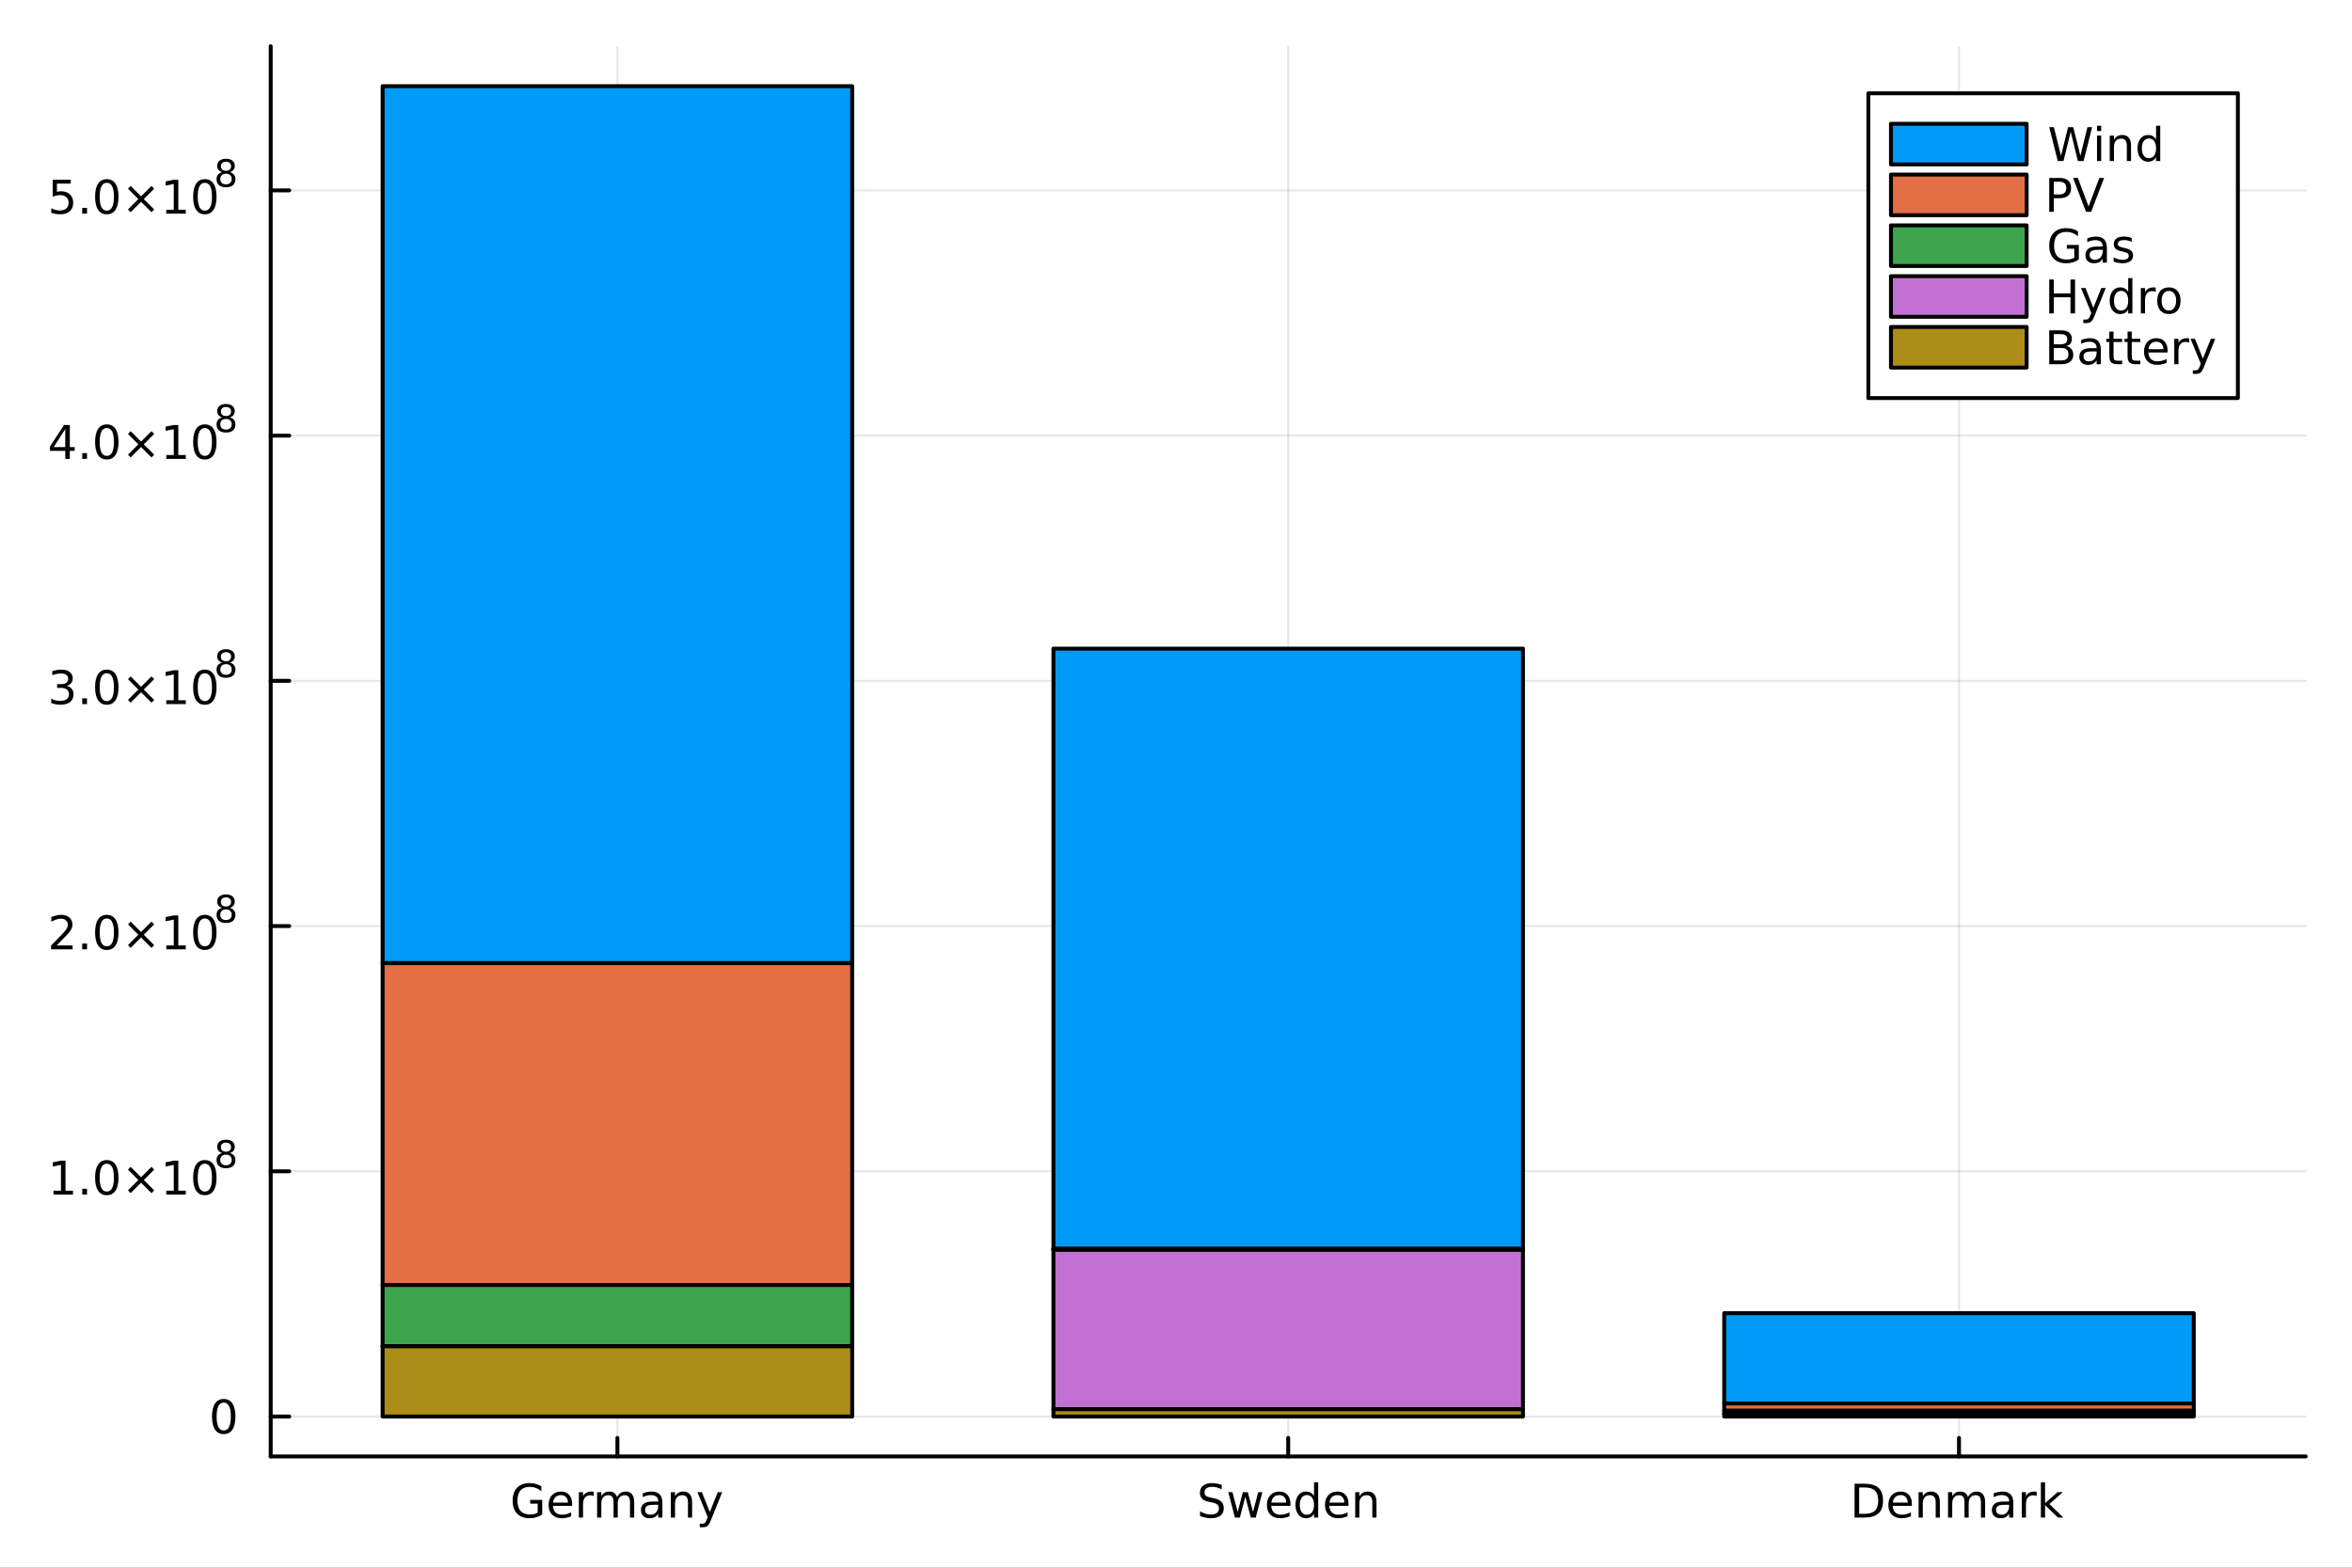 <?xml version="1.0" encoding="utf-8"?>
<svg xmlns="http://www.w3.org/2000/svg" xmlns:xlink="http://www.w3.org/1999/xlink" width="600" height="400" viewBox="0 0 2400 1600">
<rect x="0" y="0" width="2400" height="1600" fill="#333333" stroke="none"/>
<defs>
  <clipPath id="clip570">
    <rect x="0" y="0" width="2400" height="1600"/>
  </clipPath>
</defs>
<path clip-path="url(#clip570)" d="M0 1600 L2400 1600 L2400 0 L0 0  Z" fill="#ffffff" fill-rule="evenodd" fill-opacity="1"/>
<defs>
  <clipPath id="clip571">
    <rect x="480" y="0" width="1681" height="1600"/>
  </clipPath>
</defs>
<path clip-path="url(#clip570)" d="M276.227 1486.45 L2352.76 1486.45 L2352.76 47.244 L276.227 47.244  Z" fill="#ffffff" fill-rule="evenodd" fill-opacity="1"/>
<defs>
  <clipPath id="clip572">
    <rect x="276" y="47" width="2078" height="1440"/>
  </clipPath>
</defs>
<polyline clip-path="url(#clip572)" style="stroke:#000000; stroke-linecap:round; stroke-linejoin:round; stroke-width:2; stroke-opacity:0.1; fill:none" points="630.009,1486.45 630.009,47.244 "/>
<polyline clip-path="url(#clip572)" style="stroke:#000000; stroke-linecap:round; stroke-linejoin:round; stroke-width:2; stroke-opacity:0.1; fill:none" points="1314.49,1486.45 1314.49,47.244 "/>
<polyline clip-path="url(#clip572)" style="stroke:#000000; stroke-linecap:round; stroke-linejoin:round; stroke-width:2; stroke-opacity:0.1; fill:none" points="1998.97,1486.45 1998.97,47.244 "/>
<polyline clip-path="url(#clip570)" style="stroke:#000000; stroke-linecap:round; stroke-linejoin:round; stroke-width:4; stroke-opacity:1; fill:none" points="276.227,1486.45 2352.76,1486.45 "/>
<polyline clip-path="url(#clip570)" style="stroke:#000000; stroke-linecap:round; stroke-linejoin:round; stroke-width:4; stroke-opacity:1; fill:none" points="630.009,1486.45 630.009,1467.55 "/>
<polyline clip-path="url(#clip570)" style="stroke:#000000; stroke-linecap:round; stroke-linejoin:round; stroke-width:4; stroke-opacity:1; fill:none" points="1314.49,1486.45 1314.49,1467.55 "/>
<polyline clip-path="url(#clip570)" style="stroke:#000000; stroke-linecap:round; stroke-linejoin:round; stroke-width:4; stroke-opacity:1; fill:none" points="1998.97,1486.45 1998.97,1467.55 "/>
<path clip-path="url(#clip570)" d="M548.655 1543.92 L548.655 1534.63 L541.016 1534.63 L541.016 1530.79 L553.285 1530.79 L553.285 1545.63 Q550.576 1547.55 547.313 1548.55 Q544.049 1549.52 540.345 1549.52 Q532.243 1549.52 527.66 1544.8 Q523.1 1540.05 523.1 1531.6 Q523.1 1523.13 527.66 1518.41 Q532.243 1513.66 540.345 1513.66 Q543.725 1513.66 546.757 1514.5 Q549.813 1515.33 552.382 1516.95 L552.382 1521.93 Q549.789 1519.73 546.873 1518.62 Q543.956 1517.51 540.739 1517.51 Q534.396 1517.51 531.202 1521.05 Q528.03 1524.59 528.03 1531.6 Q528.03 1538.59 531.202 1542.13 Q534.396 1545.68 540.739 1545.68 Q543.215 1545.68 545.16 1545.26 Q547.104 1544.82 548.655 1543.92 Z" fill="#000000" fill-rule="nonzero" fill-opacity="1" /><path clip-path="url(#clip570)" d="M583.817 1534.82 L583.817 1536.9 L564.234 1536.9 Q564.512 1541.3 566.873 1543.62 Q569.257 1545.91 573.493 1545.91 Q575.947 1545.91 578.238 1545.31 Q580.553 1544.7 582.822 1543.5 L582.822 1547.53 Q580.53 1548.5 578.123 1549.01 Q575.715 1549.52 573.238 1549.52 Q567.035 1549.52 563.4 1545.91 Q559.789 1542.3 559.789 1536.14 Q559.789 1529.77 563.215 1526.05 Q566.664 1522.3 572.498 1522.3 Q577.729 1522.3 580.762 1525.68 Q583.817 1529.03 583.817 1534.82 M579.558 1533.57 Q579.512 1530.07 577.59 1527.99 Q575.692 1525.91 572.544 1525.91 Q568.979 1525.91 566.826 1527.92 Q564.697 1529.94 564.373 1533.59 L579.558 1533.57 Z" fill="#000000" fill-rule="nonzero" fill-opacity="1" /><path clip-path="url(#clip570)" d="M605.831 1526.9 Q605.113 1526.49 604.257 1526.3 Q603.423 1526.09 602.405 1526.09 Q598.794 1526.09 596.849 1528.45 Q594.928 1530.79 594.928 1535.19 L594.928 1548.85 L590.646 1548.85 L590.646 1522.92 L594.928 1522.92 L594.928 1526.95 Q596.271 1524.59 598.423 1523.45 Q600.576 1522.3 603.655 1522.3 Q604.095 1522.3 604.627 1522.37 Q605.16 1522.41 605.808 1522.53 L605.831 1526.9 Z" fill="#000000" fill-rule="nonzero" fill-opacity="1" /><path clip-path="url(#clip570)" d="M629.65 1527.9 Q631.247 1525.03 633.47 1523.66 Q635.692 1522.3 638.701 1522.3 Q642.752 1522.3 644.951 1525.14 Q647.15 1527.97 647.15 1533.2 L647.15 1548.85 L642.868 1548.85 L642.868 1533.34 Q642.868 1529.61 641.548 1527.81 Q640.229 1526 637.52 1526 Q634.21 1526 632.289 1528.2 Q630.368 1530.4 630.368 1534.2 L630.368 1548.85 L626.085 1548.85 L626.085 1533.34 Q626.085 1529.59 624.766 1527.81 Q623.446 1526 620.692 1526 Q617.428 1526 615.507 1528.22 Q613.585 1530.42 613.585 1534.2 L613.585 1548.85 L609.303 1548.85 L609.303 1522.92 L613.585 1522.92 L613.585 1526.95 Q615.044 1524.57 617.081 1523.43 Q619.118 1522.3 621.919 1522.3 Q624.743 1522.3 626.71 1523.73 Q628.701 1525.17 629.65 1527.9 Z" fill="#000000" fill-rule="nonzero" fill-opacity="1" /><path clip-path="url(#clip570)" d="M667.428 1535.82 Q662.266 1535.82 660.275 1537 Q658.284 1538.18 658.284 1541.02 Q658.284 1543.29 659.766 1544.63 Q661.27 1545.95 663.84 1545.95 Q667.381 1545.95 669.511 1543.45 Q671.664 1540.93 671.664 1536.76 L671.664 1535.82 L667.428 1535.82 M675.923 1534.06 L675.923 1548.85 L671.664 1548.85 L671.664 1544.91 Q670.205 1547.27 668.03 1548.41 Q665.854 1549.52 662.706 1549.52 Q658.724 1549.52 656.363 1547.3 Q654.025 1545.05 654.025 1541.3 Q654.025 1536.93 656.942 1534.7 Q659.881 1532.48 665.692 1532.48 L671.664 1532.48 L671.664 1532.07 Q671.664 1529.13 669.719 1527.53 Q667.798 1525.91 664.303 1525.91 Q662.081 1525.91 659.974 1526.44 Q657.868 1526.97 655.923 1528.04 L655.923 1524.1 Q658.261 1523.2 660.46 1522.76 Q662.659 1522.3 664.743 1522.3 Q670.368 1522.3 673.145 1525.21 Q675.923 1528.13 675.923 1534.06 Z" fill="#000000" fill-rule="nonzero" fill-opacity="1" /><path clip-path="url(#clip570)" d="M706.247 1533.2 L706.247 1548.85 L701.988 1548.85 L701.988 1533.34 Q701.988 1529.66 700.553 1527.83 Q699.117 1526 696.247 1526 Q692.798 1526 690.807 1528.2 Q688.816 1530.4 688.816 1534.2 L688.816 1548.85 L684.534 1548.85 L684.534 1522.92 L688.816 1522.92 L688.816 1526.95 Q690.344 1524.61 692.404 1523.45 Q694.488 1522.3 697.196 1522.3 Q701.664 1522.3 703.955 1525.07 Q706.247 1527.83 706.247 1533.2 Z" fill="#000000" fill-rule="nonzero" fill-opacity="1" /><path clip-path="url(#clip570)" d="M725.529 1551.26 Q723.724 1555.88 722.011 1557.3 Q720.298 1558.71 717.427 1558.71 L714.025 1558.71 L714.025 1555.14 L716.525 1555.14 Q718.284 1555.14 719.256 1554.31 Q720.228 1553.48 721.409 1550.38 L722.173 1548.43 L711.687 1522.92 L716.201 1522.92 L724.302 1543.2 L732.404 1522.92 L736.918 1522.92 L725.529 1551.26 Z" fill="#000000" fill-rule="nonzero" fill-opacity="1" /><path clip-path="url(#clip570)" d="M1246.64 1515.42 L1246.64 1519.98 Q1243.98 1518.71 1241.62 1518.08 Q1239.26 1517.46 1237.06 1517.46 Q1233.24 1517.46 1231.16 1518.94 Q1229.1 1520.42 1229.1 1523.15 Q1229.1 1525.45 1230.46 1526.63 Q1231.85 1527.78 1235.7 1528.5 L1238.52 1529.08 Q1243.75 1530.07 1246.23 1532.6 Q1248.73 1535.1 1248.73 1539.31 Q1248.73 1544.33 1245.35 1546.93 Q1241.99 1549.52 1235.49 1549.52 Q1233.03 1549.52 1230.26 1548.96 Q1227.5 1548.41 1224.54 1547.32 L1224.54 1542.51 Q1227.39 1544.1 1230.12 1544.91 Q1232.85 1545.72 1235.49 1545.72 Q1239.49 1545.72 1241.67 1544.15 Q1243.84 1542.57 1243.84 1539.66 Q1243.84 1537.11 1242.27 1535.68 Q1240.72 1534.24 1237.15 1533.52 L1234.31 1532.97 Q1229.08 1531.93 1226.74 1529.7 Q1224.4 1527.48 1224.4 1523.52 Q1224.4 1518.94 1227.62 1516.3 Q1230.86 1513.66 1236.53 1513.66 Q1238.96 1513.66 1241.48 1514.1 Q1244.01 1514.54 1246.64 1515.42 Z" fill="#000000" fill-rule="nonzero" fill-opacity="1" /><path clip-path="url(#clip570)" d="M1253.36 1522.92 L1257.62 1522.92 L1262.94 1543.15 L1268.24 1522.92 L1273.26 1522.92 L1278.59 1543.15 L1283.89 1522.92 L1288.15 1522.92 L1281.37 1548.85 L1276.34 1548.85 L1270.76 1527.6 L1265.16 1548.85 L1260.14 1548.85 L1253.36 1522.92 Z" fill="#000000" fill-rule="nonzero" fill-opacity="1" /><path clip-path="url(#clip570)" d="M1316.78 1534.82 L1316.78 1536.9 L1297.2 1536.9 Q1297.48 1541.3 1299.84 1543.62 Q1302.22 1545.91 1306.46 1545.91 Q1308.91 1545.91 1311.2 1545.31 Q1313.52 1544.7 1315.79 1543.5 L1315.79 1547.53 Q1313.5 1548.5 1311.09 1549.01 Q1308.68 1549.52 1306.2 1549.52 Q1300 1549.52 1296.37 1545.91 Q1292.76 1542.3 1292.76 1536.14 Q1292.76 1529.77 1296.18 1526.05 Q1299.63 1522.3 1305.46 1522.3 Q1310.7 1522.3 1313.73 1525.68 Q1316.78 1529.03 1316.78 1534.82 M1312.52 1533.57 Q1312.48 1530.07 1310.56 1527.99 Q1308.66 1525.91 1305.51 1525.91 Q1301.95 1525.91 1299.79 1527.92 Q1297.66 1529.94 1297.34 1533.59 L1312.52 1533.57 Z" fill="#000000" fill-rule="nonzero" fill-opacity="1" /><path clip-path="url(#clip570)" d="M1340.83 1526.86 L1340.83 1512.83 L1345.09 1512.83 L1345.09 1548.85 L1340.83 1548.85 L1340.83 1544.96 Q1339.49 1547.27 1337.43 1548.41 Q1335.39 1549.52 1332.52 1549.52 Q1327.82 1549.52 1324.86 1545.77 Q1321.92 1542.02 1321.92 1535.91 Q1321.92 1529.8 1324.86 1526.05 Q1327.82 1522.3 1332.52 1522.3 Q1335.39 1522.3 1337.43 1523.43 Q1339.49 1524.54 1340.83 1526.86 M1326.32 1535.91 Q1326.32 1540.61 1328.24 1543.29 Q1330.19 1545.95 1333.57 1545.95 Q1336.95 1545.95 1338.89 1543.29 Q1340.83 1540.61 1340.83 1535.91 Q1340.83 1531.21 1338.89 1528.55 Q1336.95 1525.86 1333.57 1525.86 Q1330.19 1525.86 1328.24 1528.55 Q1326.32 1531.21 1326.32 1535.91 Z" fill="#000000" fill-rule="nonzero" fill-opacity="1" /><path clip-path="url(#clip570)" d="M1376.04 1534.82 L1376.04 1536.9 L1356.46 1536.9 Q1356.74 1541.3 1359.1 1543.62 Q1361.48 1545.91 1365.72 1545.91 Q1368.17 1545.91 1370.46 1545.31 Q1372.78 1544.7 1375.05 1543.5 L1375.05 1547.53 Q1372.76 1548.5 1370.35 1549.01 Q1367.94 1549.52 1365.46 1549.52 Q1359.26 1549.52 1355.63 1545.91 Q1352.01 1542.3 1352.01 1536.14 Q1352.01 1529.77 1355.44 1526.05 Q1358.89 1522.3 1364.72 1522.3 Q1369.95 1522.3 1372.99 1525.68 Q1376.04 1529.03 1376.04 1534.82 M1371.78 1533.57 Q1371.74 1530.07 1369.82 1527.99 Q1367.92 1525.91 1364.77 1525.91 Q1361.2 1525.91 1359.05 1527.92 Q1356.92 1529.94 1356.6 1533.59 L1371.78 1533.57 Z" fill="#000000" fill-rule="nonzero" fill-opacity="1" /><path clip-path="url(#clip570)" d="M1404.58 1533.2 L1404.58 1548.85 L1400.32 1548.85 L1400.32 1533.34 Q1400.32 1529.66 1398.89 1527.83 Q1397.45 1526 1394.58 1526 Q1391.13 1526 1389.14 1528.2 Q1387.15 1530.4 1387.15 1534.2 L1387.15 1548.85 L1382.87 1548.85 L1382.87 1522.92 L1387.15 1522.92 L1387.15 1526.95 Q1388.68 1524.61 1390.74 1523.45 Q1392.82 1522.3 1395.53 1522.3 Q1400 1522.3 1402.29 1525.07 Q1404.58 1527.83 1404.58 1533.2 Z" fill="#000000" fill-rule="nonzero" fill-opacity="1" /><path clip-path="url(#clip570)" d="M1897.1 1518.13 L1897.1 1545.01 L1902.75 1545.01 Q1909.9 1545.01 1913.21 1541.76 Q1916.54 1538.52 1916.54 1531.53 Q1916.54 1524.59 1913.21 1521.37 Q1909.9 1518.13 1902.75 1518.13 L1897.1 1518.13 M1892.42 1514.29 L1902.03 1514.29 Q1912.08 1514.29 1916.78 1518.48 Q1921.47 1522.64 1921.47 1531.53 Q1921.47 1540.47 1916.75 1544.66 Q1912.03 1548.85 1902.03 1548.85 L1892.42 1548.85 L1892.42 1514.29 Z" fill="#000000" fill-rule="nonzero" fill-opacity="1" /><path clip-path="url(#clip570)" d="M1950.92 1534.82 L1950.92 1536.9 L1931.34 1536.9 Q1931.61 1541.3 1933.97 1543.62 Q1936.36 1545.91 1940.59 1545.91 Q1943.05 1545.91 1945.34 1545.31 Q1947.66 1544.7 1949.92 1543.5 L1949.92 1547.53 Q1947.63 1548.5 1945.22 1549.01 Q1942.82 1549.52 1940.34 1549.52 Q1934.14 1549.52 1930.5 1545.91 Q1926.89 1542.3 1926.89 1536.14 Q1926.89 1529.77 1930.32 1526.05 Q1933.77 1522.3 1939.6 1522.3 Q1944.83 1522.3 1947.86 1525.68 Q1950.92 1529.03 1950.92 1534.82 M1946.66 1533.57 Q1946.61 1530.07 1944.69 1527.99 Q1942.79 1525.91 1939.65 1525.91 Q1936.08 1525.91 1933.93 1527.92 Q1931.8 1529.94 1931.47 1533.59 L1946.66 1533.57 Z" fill="#000000" fill-rule="nonzero" fill-opacity="1" /><path clip-path="url(#clip570)" d="M1979.46 1533.2 L1979.46 1548.85 L1975.2 1548.85 L1975.2 1533.34 Q1975.2 1529.66 1973.77 1527.83 Q1972.33 1526 1969.46 1526 Q1966.01 1526 1964.02 1528.2 Q1962.03 1530.4 1962.03 1534.2 L1962.03 1548.85 L1957.75 1548.85 L1957.75 1522.92 L1962.03 1522.92 L1962.03 1526.95 Q1963.56 1524.61 1965.62 1523.45 Q1967.7 1522.3 1970.41 1522.3 Q1974.88 1522.3 1977.17 1525.07 Q1979.46 1527.83 1979.46 1533.2 Z" fill="#000000" fill-rule="nonzero" fill-opacity="1" /><path clip-path="url(#clip570)" d="M2008.14 1527.9 Q2009.74 1525.03 2011.96 1523.66 Q2014.18 1522.3 2017.19 1522.3 Q2021.24 1522.3 2023.44 1525.14 Q2025.64 1527.97 2025.64 1533.2 L2025.64 1548.85 L2021.36 1548.85 L2021.36 1533.34 Q2021.36 1529.61 2020.04 1527.81 Q2018.72 1526 2016.01 1526 Q2012.7 1526 2010.78 1528.2 Q2008.86 1530.4 2008.86 1534.2 L2008.86 1548.85 L2004.58 1548.85 L2004.58 1533.34 Q2004.58 1529.59 2003.26 1527.81 Q2001.94 1526 1999.18 1526 Q1995.92 1526 1994 1528.22 Q1992.08 1530.42 1992.08 1534.2 L1992.08 1548.85 L1987.79 1548.85 L1987.79 1522.92 L1992.08 1522.92 L1992.08 1526.95 Q1993.53 1524.57 1995.57 1523.43 Q1997.61 1522.3 2000.41 1522.3 Q2003.23 1522.3 2005.2 1523.73 Q2007.19 1525.17 2008.14 1527.9 Z" fill="#000000" fill-rule="nonzero" fill-opacity="1" /><path clip-path="url(#clip570)" d="M2045.92 1535.82 Q2040.76 1535.82 2038.77 1537 Q2036.77 1538.18 2036.77 1541.02 Q2036.77 1543.29 2038.26 1544.63 Q2039.76 1545.95 2042.33 1545.95 Q2045.87 1545.95 2048 1543.45 Q2050.15 1540.93 2050.15 1536.76 L2050.15 1535.82 L2045.92 1535.82 M2054.41 1534.06 L2054.41 1548.85 L2050.15 1548.85 L2050.15 1544.91 Q2048.7 1547.27 2046.52 1548.41 Q2044.34 1549.52 2041.2 1549.52 Q2037.21 1549.52 2034.85 1547.3 Q2032.52 1545.05 2032.52 1541.3 Q2032.52 1536.93 2035.43 1534.7 Q2038.37 1532.48 2044.18 1532.48 L2050.15 1532.48 L2050.15 1532.07 Q2050.15 1529.13 2048.21 1527.53 Q2046.29 1525.91 2042.79 1525.91 Q2040.57 1525.91 2038.46 1526.44 Q2036.36 1526.97 2034.41 1528.04 L2034.41 1524.1 Q2036.75 1523.2 2038.95 1522.76 Q2041.15 1522.3 2043.23 1522.3 Q2048.86 1522.3 2051.64 1525.21 Q2054.41 1528.13 2054.41 1534.06 Z" fill="#000000" fill-rule="nonzero" fill-opacity="1" /><path clip-path="url(#clip570)" d="M2078.21 1526.9 Q2077.49 1526.49 2076.64 1526.3 Q2075.8 1526.09 2074.78 1526.09 Q2071.17 1526.09 2069.23 1528.45 Q2067.31 1530.79 2067.31 1535.19 L2067.31 1548.85 L2063.02 1548.85 L2063.02 1522.92 L2067.31 1522.92 L2067.31 1526.95 Q2068.65 1524.59 2070.8 1523.45 Q2072.96 1522.3 2076.03 1522.3 Q2076.47 1522.3 2077.01 1522.37 Q2077.54 1522.41 2078.19 1522.53 L2078.21 1526.9 Z" fill="#000000" fill-rule="nonzero" fill-opacity="1" /><path clip-path="url(#clip570)" d="M2082.52 1512.83 L2086.8 1512.83 L2086.8 1534.1 L2099.51 1522.92 L2104.95 1522.92 L2091.2 1535.05 L2105.52 1548.85 L2099.97 1548.85 L2086.8 1536.19 L2086.8 1548.85 L2082.52 1548.85 L2082.52 1512.83 Z" fill="#000000" fill-rule="nonzero" fill-opacity="1" /><polyline clip-path="url(#clip572)" style="stroke:#000000; stroke-linecap:round; stroke-linejoin:round; stroke-width:2; stroke-opacity:0.1; fill:none" points="276.227,1445.72 2352.76,1445.72 "/>
<polyline clip-path="url(#clip572)" style="stroke:#000000; stroke-linecap:round; stroke-linejoin:round; stroke-width:2; stroke-opacity:0.1; fill:none" points="276.227,1195.44 2352.76,1195.44 "/>
<polyline clip-path="url(#clip572)" style="stroke:#000000; stroke-linecap:round; stroke-linejoin:round; stroke-width:2; stroke-opacity:0.1; fill:none" points="276.227,945.156 2352.76,945.156 "/>
<polyline clip-path="url(#clip572)" style="stroke:#000000; stroke-linecap:round; stroke-linejoin:round; stroke-width:2; stroke-opacity:0.1; fill:none" points="276.227,694.876 2352.76,694.876 "/>
<polyline clip-path="url(#clip572)" style="stroke:#000000; stroke-linecap:round; stroke-linejoin:round; stroke-width:2; stroke-opacity:0.1; fill:none" points="276.227,444.596 2352.76,444.596 "/>
<polyline clip-path="url(#clip572)" style="stroke:#000000; stroke-linecap:round; stroke-linejoin:round; stroke-width:2; stroke-opacity:0.1; fill:none" points="276.227,194.316 2352.76,194.316 "/>
<polyline clip-path="url(#clip570)" style="stroke:#000000; stroke-linecap:round; stroke-linejoin:round; stroke-width:4; stroke-opacity:1; fill:none" points="276.227,1486.45 276.227,47.244 "/>
<polyline clip-path="url(#clip570)" style="stroke:#000000; stroke-linecap:round; stroke-linejoin:round; stroke-width:4; stroke-opacity:1; fill:none" points="276.227,1445.72 295.125,1445.72 "/>
<polyline clip-path="url(#clip570)" style="stroke:#000000; stroke-linecap:round; stroke-linejoin:round; stroke-width:4; stroke-opacity:1; fill:none" points="276.227,1195.44 295.125,1195.44 "/>
<polyline clip-path="url(#clip570)" style="stroke:#000000; stroke-linecap:round; stroke-linejoin:round; stroke-width:4; stroke-opacity:1; fill:none" points="276.227,945.156 295.125,945.156 "/>
<polyline clip-path="url(#clip570)" style="stroke:#000000; stroke-linecap:round; stroke-linejoin:round; stroke-width:4; stroke-opacity:1; fill:none" points="276.227,694.876 295.125,694.876 "/>
<polyline clip-path="url(#clip570)" style="stroke:#000000; stroke-linecap:round; stroke-linejoin:round; stroke-width:4; stroke-opacity:1; fill:none" points="276.227,444.596 295.125,444.596 "/>
<polyline clip-path="url(#clip570)" style="stroke:#000000; stroke-linecap:round; stroke-linejoin:round; stroke-width:4; stroke-opacity:1; fill:none" points="276.227,194.316 295.125,194.316 "/>
<path clip-path="url(#clip570)" d="M228.283 1431.51 Q224.672 1431.51 222.843 1435.08 Q221.038 1438.62 221.038 1445.75 Q221.038 1452.86 222.843 1456.42 Q224.672 1459.96 228.283 1459.96 Q231.917 1459.96 233.723 1456.42 Q235.551 1452.86 235.551 1445.75 Q235.551 1438.62 233.723 1435.08 Q231.917 1431.51 228.283 1431.51 M228.283 1427.81 Q234.093 1427.81 237.149 1432.42 Q240.227 1437 240.227 1445.75 Q240.227 1454.48 237.149 1459.08 Q234.093 1463.67 228.283 1463.67 Q222.473 1463.67 219.394 1459.08 Q216.338 1454.48 216.338 1445.75 Q216.338 1437 219.394 1432.42 Q222.473 1427.81 228.283 1427.81 Z" fill="#000000" fill-rule="nonzero" fill-opacity="1" /><path clip-path="url(#clip570)" d="M54.557 1215.23 L62.196 1215.23 L62.196 1188.86 L53.886 1190.53 L53.886 1186.27 L62.15 1184.6 L66.825 1184.6 L66.825 1215.23 L74.464 1215.23 L74.464 1219.16 L54.557 1219.16 L54.557 1215.23 Z" fill="#000000" fill-rule="nonzero" fill-opacity="1" /><path clip-path="url(#clip570)" d="M83.909 1213.28 L88.793 1213.28 L88.793 1219.16 L83.909 1219.16 L83.909 1213.28 Z" fill="#000000" fill-rule="nonzero" fill-opacity="1" /><path clip-path="url(#clip570)" d="M108.978 1187.68 Q105.367 1187.68 103.538 1191.25 Q101.733 1194.79 101.733 1201.92 Q101.733 1209.02 103.538 1212.59 Q105.367 1216.13 108.978 1216.13 Q112.612 1216.13 114.418 1212.59 Q116.246 1209.02 116.246 1201.92 Q116.246 1194.79 114.418 1191.25 Q112.612 1187.68 108.978 1187.68 M108.978 1183.98 Q114.788 1183.98 117.844 1188.58 Q120.922 1193.17 120.922 1201.92 Q120.922 1210.64 117.844 1215.25 Q114.788 1219.83 108.978 1219.83 Q103.168 1219.83 100.089 1215.25 Q97.034 1210.64 97.034 1201.92 Q97.034 1193.17 100.089 1188.58 Q103.168 1183.98 108.978 1183.98 Z" fill="#000000" fill-rule="nonzero" fill-opacity="1" /><path clip-path="url(#clip570)" d="M157.311 1193.7 L146.732 1204.33 L157.311 1214.9 L154.556 1217.71 L143.931 1207.08 L133.306 1217.71 L130.575 1214.9 L141.131 1204.33 L130.575 1193.7 L133.306 1190.9 L143.931 1201.52 L154.556 1190.9 L157.311 1193.7 Z" fill="#000000" fill-rule="nonzero" fill-opacity="1" /><path clip-path="url(#clip570)" d="M169.672 1215.23 L177.311 1215.23 L177.311 1188.86 L169.001 1190.53 L169.001 1186.27 L177.265 1184.6 L181.94 1184.6 L181.94 1215.23 L189.579 1215.23 L189.579 1219.16 L169.672 1219.16 L169.672 1215.23 Z" fill="#000000" fill-rule="nonzero" fill-opacity="1" /><path clip-path="url(#clip570)" d="M209.024 1187.68 Q205.413 1187.68 203.584 1191.25 Q201.778 1194.79 201.778 1201.92 Q201.778 1209.02 203.584 1212.59 Q205.413 1216.13 209.024 1216.13 Q212.658 1216.13 214.463 1212.59 Q216.292 1209.02 216.292 1201.92 Q216.292 1194.79 214.463 1191.25 Q212.658 1187.68 209.024 1187.68 M209.024 1183.98 Q214.834 1183.98 217.889 1188.58 Q220.968 1193.17 220.968 1201.92 Q220.968 1210.64 217.889 1215.25 Q214.834 1219.83 209.024 1219.83 Q203.214 1219.83 200.135 1215.25 Q197.079 1210.64 197.079 1201.92 Q197.079 1193.17 200.135 1188.58 Q203.214 1183.98 209.024 1183.98 Z" fill="#000000" fill-rule="nonzero" fill-opacity="1" /><path clip-path="url(#clip570)" d="M230.598 1178.42 Q227.889 1178.42 226.328 1179.87 Q224.786 1181.31 224.786 1183.85 Q224.786 1186.39 226.328 1187.84 Q227.889 1189.29 230.598 1189.29 Q233.306 1189.29 234.867 1187.84 Q236.428 1186.37 236.428 1183.85 Q236.428 1181.31 234.867 1179.87 Q233.325 1178.42 230.598 1178.42 M226.798 1176.8 Q224.353 1176.2 222.98 1174.53 Q221.626 1172.85 221.626 1170.44 Q221.626 1167.08 224.015 1165.12 Q226.422 1163.17 230.598 1163.17 Q234.792 1163.17 237.18 1165.12 Q239.569 1167.08 239.569 1170.44 Q239.569 1172.85 238.196 1174.53 Q236.842 1176.2 234.416 1176.8 Q237.162 1177.44 238.685 1179.3 Q240.227 1181.16 240.227 1183.85 Q240.227 1187.94 237.726 1190.12 Q235.243 1192.3 230.598 1192.3 Q225.952 1192.3 223.451 1190.12 Q220.968 1187.94 220.968 1183.85 Q220.968 1181.16 222.51 1179.3 Q224.053 1177.44 226.798 1176.8 M225.407 1170.8 Q225.407 1172.98 226.761 1174.21 Q228.134 1175.43 230.598 1175.43 Q233.043 1175.43 234.416 1174.21 Q235.807 1172.98 235.807 1170.8 Q235.807 1168.62 234.416 1167.4 Q233.043 1166.17 230.598 1166.17 Q228.134 1166.17 226.761 1167.4 Q225.407 1168.62 225.407 1170.8 Z" fill="#000000" fill-rule="nonzero" fill-opacity="1" /><path clip-path="url(#clip570)" d="M57.775 964.948 L74.094 964.948 L74.094 968.884 L52.15 968.884 L52.15 964.948 Q54.812 962.194 59.395 957.564 Q64.001 952.911 65.182 951.569 Q67.427 949.046 68.307 947.31 Q69.21 945.55 69.21 943.861 Q69.21 941.106 67.265 939.37 Q65.344 937.634 62.242 937.634 Q60.043 937.634 57.589 938.398 Q55.159 939.162 52.381 940.712 L52.381 935.99 Q55.205 934.856 57.659 934.277 Q60.112 933.699 62.15 933.699 Q67.52 933.699 70.714 936.384 Q73.909 939.069 73.909 943.56 Q73.909 945.689 73.099 947.611 Q72.311 949.509 70.205 952.101 Q69.626 952.773 66.525 955.99 Q63.423 959.185 57.775 964.948 Z" fill="#000000" fill-rule="nonzero" fill-opacity="1" /><path clip-path="url(#clip570)" d="M83.909 963.004 L88.793 963.004 L88.793 968.884 L83.909 968.884 L83.909 963.004 Z" fill="#000000" fill-rule="nonzero" fill-opacity="1" /><path clip-path="url(#clip570)" d="M108.978 937.402 Q105.367 937.402 103.538 940.967 Q101.733 944.509 101.733 951.638 Q101.733 958.745 103.538 962.31 Q105.367 965.851 108.978 965.851 Q112.612 965.851 114.418 962.31 Q116.246 958.745 116.246 951.638 Q116.246 944.509 114.418 940.967 Q112.612 937.402 108.978 937.402 M108.978 933.699 Q114.788 933.699 117.844 938.305 Q120.922 942.888 120.922 951.638 Q120.922 960.365 117.844 964.972 Q114.788 969.555 108.978 969.555 Q103.168 969.555 100.089 964.972 Q97.034 960.365 97.034 951.638 Q97.034 942.888 100.089 938.305 Q103.168 933.699 108.978 933.699 Z" fill="#000000" fill-rule="nonzero" fill-opacity="1" /><path clip-path="url(#clip570)" d="M157.311 943.421 L146.732 954.046 L157.311 964.624 L154.556 967.425 L143.931 956.8 L133.306 967.425 L130.575 964.624 L141.131 954.046 L130.575 943.421 L133.306 940.62 L143.931 951.245 L154.556 940.62 L157.311 943.421 Z" fill="#000000" fill-rule="nonzero" fill-opacity="1" /><path clip-path="url(#clip570)" d="M169.672 964.948 L177.311 964.948 L177.311 938.583 L169.001 940.249 L169.001 935.99 L177.265 934.324 L181.94 934.324 L181.94 964.948 L189.579 964.948 L189.579 968.884 L169.672 968.884 L169.672 964.948 Z" fill="#000000" fill-rule="nonzero" fill-opacity="1" /><path clip-path="url(#clip570)" d="M209.024 937.402 Q205.413 937.402 203.584 940.967 Q201.778 944.509 201.778 951.638 Q201.778 958.745 203.584 962.31 Q205.413 965.851 209.024 965.851 Q212.658 965.851 214.463 962.31 Q216.292 958.745 216.292 951.638 Q216.292 944.509 214.463 940.967 Q212.658 937.402 209.024 937.402 M209.024 933.699 Q214.834 933.699 217.889 938.305 Q220.968 942.888 220.968 951.638 Q220.968 960.365 217.889 964.972 Q214.834 969.555 209.024 969.555 Q203.214 969.555 200.135 964.972 Q197.079 960.365 197.079 951.638 Q197.079 942.888 200.135 938.305 Q203.214 933.699 209.024 933.699 Z" fill="#000000" fill-rule="nonzero" fill-opacity="1" /><path clip-path="url(#clip570)" d="M230.598 928.138 Q227.889 928.138 226.328 929.587 Q224.786 931.035 224.786 933.574 Q224.786 936.113 226.328 937.561 Q227.889 939.009 230.598 939.009 Q233.306 939.009 234.867 937.561 Q236.428 936.094 236.428 933.574 Q236.428 931.035 234.867 929.587 Q233.325 928.138 230.598 928.138 M226.798 926.521 Q224.353 925.919 222.98 924.245 Q221.626 922.571 221.626 920.164 Q221.626 916.797 224.015 914.841 Q226.422 912.885 230.598 912.885 Q234.792 912.885 237.18 914.841 Q239.569 916.797 239.569 920.164 Q239.569 922.571 238.196 924.245 Q236.842 925.919 234.416 926.521 Q237.162 927.16 238.685 929.022 Q240.227 930.884 240.227 933.574 Q240.227 937.655 237.726 939.837 Q235.243 942.019 230.598 942.019 Q225.952 942.019 223.451 939.837 Q220.968 937.655 220.968 933.574 Q220.968 930.884 222.51 929.022 Q224.053 927.16 226.798 926.521 M225.407 920.521 Q225.407 922.703 226.761 923.926 Q228.134 925.148 230.598 925.148 Q233.043 925.148 234.416 923.926 Q235.807 922.703 235.807 920.521 Q235.807 918.34 234.416 917.117 Q233.043 915.895 230.598 915.895 Q228.134 915.895 226.761 917.117 Q225.407 918.34 225.407 920.521 Z" fill="#000000" fill-rule="nonzero" fill-opacity="1" /><path clip-path="url(#clip570)" d="M67.913 699.97 Q71.27 700.687 73.145 702.956 Q75.043 705.224 75.043 708.558 Q75.043 713.673 71.524 716.474 Q68.006 719.275 61.525 719.275 Q59.349 719.275 57.034 718.835 Q54.742 718.419 52.288 717.562 L52.288 713.048 Q54.233 714.182 56.548 714.761 Q58.862 715.34 61.386 715.34 Q65.784 715.34 68.075 713.604 Q70.39 711.868 70.39 708.558 Q70.39 705.502 68.237 703.789 Q66.108 702.053 62.288 702.053 L58.261 702.053 L58.261 698.21 L62.474 698.21 Q65.923 698.21 67.751 696.845 Q69.58 695.456 69.58 692.863 Q69.58 690.201 67.682 688.789 Q65.807 687.354 62.288 687.354 Q60.367 687.354 58.168 687.771 Q55.969 688.187 53.33 689.067 L53.33 684.9 Q55.992 684.159 58.307 683.789 Q60.645 683.419 62.705 683.419 Q68.029 683.419 71.131 685.849 Q74.233 688.257 74.233 692.377 Q74.233 695.247 72.589 697.238 Q70.946 699.206 67.913 699.97 Z" fill="#000000" fill-rule="nonzero" fill-opacity="1" /><path clip-path="url(#clip570)" d="M83.909 712.724 L88.793 712.724 L88.793 718.604 L83.909 718.604 L83.909 712.724 Z" fill="#000000" fill-rule="nonzero" fill-opacity="1" /><path clip-path="url(#clip570)" d="M108.978 687.122 Q105.367 687.122 103.538 690.687 Q101.733 694.229 101.733 701.358 Q101.733 708.465 103.538 712.03 Q105.367 715.571 108.978 715.571 Q112.612 715.571 114.418 712.03 Q116.246 708.465 116.246 701.358 Q116.246 694.229 114.418 690.687 Q112.612 687.122 108.978 687.122 M108.978 683.419 Q114.788 683.419 117.844 688.025 Q120.922 692.609 120.922 701.358 Q120.922 710.085 117.844 714.692 Q114.788 719.275 108.978 719.275 Q103.168 719.275 100.089 714.692 Q97.034 710.085 97.034 701.358 Q97.034 692.609 100.089 688.025 Q103.168 683.419 108.978 683.419 Z" fill="#000000" fill-rule="nonzero" fill-opacity="1" /><path clip-path="url(#clip570)" d="M157.311 693.141 L146.732 703.766 L157.311 714.345 L154.556 717.145 L143.931 706.52 L133.306 717.145 L130.575 714.345 L141.131 703.766 L130.575 693.141 L133.306 690.34 L143.931 700.965 L154.556 690.34 L157.311 693.141 Z" fill="#000000" fill-rule="nonzero" fill-opacity="1" /><path clip-path="url(#clip570)" d="M169.672 714.669 L177.311 714.669 L177.311 688.303 L169.001 689.97 L169.001 685.71 L177.265 684.044 L181.94 684.044 L181.94 714.669 L189.579 714.669 L189.579 718.604 L169.672 718.604 L169.672 714.669 Z" fill="#000000" fill-rule="nonzero" fill-opacity="1" /><path clip-path="url(#clip570)" d="M209.024 687.122 Q205.413 687.122 203.584 690.687 Q201.778 694.229 201.778 701.358 Q201.778 708.465 203.584 712.03 Q205.413 715.571 209.024 715.571 Q212.658 715.571 214.463 712.03 Q216.292 708.465 216.292 701.358 Q216.292 694.229 214.463 690.687 Q212.658 687.122 209.024 687.122 M209.024 683.419 Q214.834 683.419 217.889 688.025 Q220.968 692.609 220.968 701.358 Q220.968 710.085 217.889 714.692 Q214.834 719.275 209.024 719.275 Q203.214 719.275 200.135 714.692 Q197.079 710.085 197.079 701.358 Q197.079 692.609 200.135 688.025 Q203.214 683.419 209.024 683.419 Z" fill="#000000" fill-rule="nonzero" fill-opacity="1" /><path clip-path="url(#clip570)" d="M230.598 677.859 Q227.889 677.859 226.328 679.307 Q224.786 680.755 224.786 683.294 Q224.786 685.833 226.328 687.281 Q227.889 688.73 230.598 688.73 Q233.306 688.73 234.867 687.281 Q236.428 685.814 236.428 683.294 Q236.428 680.755 234.867 679.307 Q233.325 677.859 230.598 677.859 M226.798 676.241 Q224.353 675.639 222.98 673.965 Q221.626 672.292 221.626 669.884 Q221.626 666.518 224.015 664.562 Q226.422 662.606 230.598 662.606 Q234.792 662.606 237.18 664.562 Q239.569 666.518 239.569 669.884 Q239.569 672.292 238.196 673.965 Q236.842 675.639 234.416 676.241 Q237.162 676.881 238.685 678.743 Q240.227 680.605 240.227 683.294 Q240.227 687.375 237.726 689.557 Q235.243 691.739 230.598 691.739 Q225.952 691.739 223.451 689.557 Q220.968 687.375 220.968 683.294 Q220.968 680.605 222.51 678.743 Q224.053 676.881 226.798 676.241 M225.407 670.242 Q225.407 672.423 226.761 673.646 Q228.134 674.868 230.598 674.868 Q233.043 674.868 234.416 673.646 Q235.807 672.423 235.807 670.242 Q235.807 668.06 234.416 666.837 Q233.043 665.615 230.598 665.615 Q228.134 665.615 226.761 666.837 Q225.407 668.06 225.407 670.242 Z" fill="#000000" fill-rule="nonzero" fill-opacity="1" /><path clip-path="url(#clip570)" d="M66.594 437.838 L54.788 456.287 L66.594 456.287 L66.594 437.838 M65.367 433.764 L71.247 433.764 L71.247 456.287 L76.177 456.287 L76.177 460.176 L71.247 460.176 L71.247 468.324 L66.594 468.324 L66.594 460.176 L50.992 460.176 L50.992 455.662 L65.367 433.764 Z" fill="#000000" fill-rule="nonzero" fill-opacity="1" /><path clip-path="url(#clip570)" d="M83.909 462.444 L88.793 462.444 L88.793 468.324 L83.909 468.324 L83.909 462.444 Z" fill="#000000" fill-rule="nonzero" fill-opacity="1" /><path clip-path="url(#clip570)" d="M108.978 436.843 Q105.367 436.843 103.538 440.407 Q101.733 443.949 101.733 451.079 Q101.733 458.185 103.538 461.75 Q105.367 465.292 108.978 465.292 Q112.612 465.292 114.418 461.75 Q116.246 458.185 116.246 451.079 Q116.246 443.949 114.418 440.407 Q112.612 436.843 108.978 436.843 M108.978 433.139 Q114.788 433.139 117.844 437.745 Q120.922 442.329 120.922 451.079 Q120.922 459.805 117.844 464.412 Q114.788 468.995 108.978 468.995 Q103.168 468.995 100.089 464.412 Q97.034 459.805 97.034 451.079 Q97.034 442.329 100.089 437.745 Q103.168 433.139 108.978 433.139 Z" fill="#000000" fill-rule="nonzero" fill-opacity="1" /><path clip-path="url(#clip570)" d="M157.311 442.861 L146.732 453.486 L157.311 464.065 L154.556 466.866 L143.931 456.241 L133.306 466.866 L130.575 464.065 L141.131 453.486 L130.575 442.861 L133.306 440.06 L143.931 450.685 L154.556 440.06 L157.311 442.861 Z" fill="#000000" fill-rule="nonzero" fill-opacity="1" /><path clip-path="url(#clip570)" d="M169.672 464.389 L177.311 464.389 L177.311 438.023 L169.001 439.69 L169.001 435.431 L177.265 433.764 L181.94 433.764 L181.94 464.389 L189.579 464.389 L189.579 468.324 L169.672 468.324 L169.672 464.389 Z" fill="#000000" fill-rule="nonzero" fill-opacity="1" /><path clip-path="url(#clip570)" d="M209.024 436.843 Q205.413 436.843 203.584 440.407 Q201.778 443.949 201.778 451.079 Q201.778 458.185 203.584 461.75 Q205.413 465.292 209.024 465.292 Q212.658 465.292 214.463 461.75 Q216.292 458.185 216.292 451.079 Q216.292 443.949 214.463 440.407 Q212.658 436.843 209.024 436.843 M209.024 433.139 Q214.834 433.139 217.889 437.745 Q220.968 442.329 220.968 451.079 Q220.968 459.805 217.889 464.412 Q214.834 468.995 209.024 468.995 Q203.214 468.995 200.135 464.412 Q197.079 459.805 197.079 451.079 Q197.079 442.329 200.135 437.745 Q203.214 433.139 209.024 433.139 Z" fill="#000000" fill-rule="nonzero" fill-opacity="1" /><path clip-path="url(#clip570)" d="M230.598 427.579 Q227.889 427.579 226.328 429.027 Q224.786 430.475 224.786 433.014 Q224.786 435.553 226.328 437.001 Q227.889 438.45 230.598 438.45 Q233.306 438.45 234.867 437.001 Q236.428 435.534 236.428 433.014 Q236.428 430.475 234.867 429.027 Q233.325 427.579 230.598 427.579 M226.798 425.961 Q224.353 425.359 222.98 423.686 Q221.626 422.012 221.626 419.604 Q221.626 416.238 224.015 414.282 Q226.422 412.326 230.598 412.326 Q234.792 412.326 237.18 414.282 Q239.569 416.238 239.569 419.604 Q239.569 422.012 238.196 423.686 Q236.842 425.359 234.416 425.961 Q237.162 426.601 238.685 428.463 Q240.227 430.325 240.227 433.014 Q240.227 437.096 237.726 439.277 Q235.243 441.459 230.598 441.459 Q225.952 441.459 223.451 439.277 Q220.968 437.096 220.968 433.014 Q220.968 430.325 222.51 428.463 Q224.053 426.601 226.798 425.961 M225.407 419.962 Q225.407 422.143 226.761 423.366 Q228.134 424.588 230.598 424.588 Q233.043 424.588 234.416 423.366 Q235.807 422.143 235.807 419.962 Q235.807 417.78 234.416 416.557 Q233.043 415.335 230.598 415.335 Q228.134 415.335 226.761 416.557 Q225.407 417.78 225.407 419.962 Z" fill="#000000" fill-rule="nonzero" fill-opacity="1" /><path clip-path="url(#clip570)" d="M53.793 183.484 L72.149 183.484 L72.149 187.419 L58.075 187.419 L58.075 195.891 Q59.094 195.544 60.112 195.382 Q61.131 195.197 62.15 195.197 Q67.936 195.197 71.316 198.368 Q74.696 201.54 74.696 206.956 Q74.696 212.535 71.224 215.637 Q67.751 218.715 61.432 218.715 Q59.256 218.715 56.987 218.345 Q54.742 217.975 52.335 217.234 L52.335 212.535 Q54.418 213.669 56.64 214.225 Q58.862 214.78 61.339 214.78 Q65.344 214.78 67.682 212.674 Q70.02 210.567 70.02 206.956 Q70.02 203.345 67.682 201.239 Q65.344 199.132 61.339 199.132 Q59.464 199.132 57.589 199.549 Q55.737 199.965 53.793 200.845 L53.793 183.484 Z" fill="#000000" fill-rule="nonzero" fill-opacity="1" /><path clip-path="url(#clip570)" d="M83.909 212.164 L88.793 212.164 L88.793 218.044 L83.909 218.044 L83.909 212.164 Z" fill="#000000" fill-rule="nonzero" fill-opacity="1" /><path clip-path="url(#clip570)" d="M108.978 186.563 Q105.367 186.563 103.538 190.128 Q101.733 193.669 101.733 200.799 Q101.733 207.905 103.538 211.47 Q105.367 215.012 108.978 215.012 Q112.612 215.012 114.418 211.47 Q116.246 207.905 116.246 200.799 Q116.246 193.669 114.418 190.128 Q112.612 186.563 108.978 186.563 M108.978 182.859 Q114.788 182.859 117.844 187.466 Q120.922 192.049 120.922 200.799 Q120.922 209.526 117.844 214.132 Q114.788 218.715 108.978 218.715 Q103.168 218.715 100.089 214.132 Q97.034 209.526 97.034 200.799 Q97.034 192.049 100.089 187.466 Q103.168 182.859 108.978 182.859 Z" fill="#000000" fill-rule="nonzero" fill-opacity="1" /><path clip-path="url(#clip570)" d="M157.311 192.581 L146.732 203.206 L157.311 213.785 L154.556 216.586 L143.931 205.961 L133.306 216.586 L130.575 213.785 L141.131 203.206 L130.575 192.581 L133.306 189.78 L143.931 200.405 L154.556 189.78 L157.311 192.581 Z" fill="#000000" fill-rule="nonzero" fill-opacity="1" /><path clip-path="url(#clip570)" d="M169.672 214.109 L177.311 214.109 L177.311 187.743 L169.001 189.41 L169.001 185.151 L177.265 183.484 L181.94 183.484 L181.94 214.109 L189.579 214.109 L189.579 218.044 L169.672 218.044 L169.672 214.109 Z" fill="#000000" fill-rule="nonzero" fill-opacity="1" /><path clip-path="url(#clip570)" d="M209.024 186.563 Q205.413 186.563 203.584 190.128 Q201.778 193.669 201.778 200.799 Q201.778 207.905 203.584 211.47 Q205.413 215.012 209.024 215.012 Q212.658 215.012 214.463 211.47 Q216.292 207.905 216.292 200.799 Q216.292 193.669 214.463 190.128 Q212.658 186.563 209.024 186.563 M209.024 182.859 Q214.834 182.859 217.889 187.466 Q220.968 192.049 220.968 200.799 Q220.968 209.526 217.889 214.132 Q214.834 218.715 209.024 218.715 Q203.214 218.715 200.135 214.132 Q197.079 209.526 197.079 200.799 Q197.079 192.049 200.135 187.466 Q203.214 182.859 209.024 182.859 Z" fill="#000000" fill-rule="nonzero" fill-opacity="1" /><path clip-path="url(#clip570)" d="M230.598 177.299 Q227.889 177.299 226.328 178.747 Q224.786 180.195 224.786 182.734 Q224.786 185.273 226.328 186.722 Q227.889 188.17 230.598 188.17 Q233.306 188.17 234.867 186.722 Q236.428 185.255 236.428 182.734 Q236.428 180.195 234.867 178.747 Q233.325 177.299 230.598 177.299 M226.798 175.681 Q224.353 175.08 222.98 173.406 Q221.626 171.732 221.626 169.324 Q221.626 165.958 224.015 164.002 Q226.422 162.046 230.598 162.046 Q234.792 162.046 237.18 164.002 Q239.569 165.958 239.569 169.324 Q239.569 171.732 238.196 173.406 Q236.842 175.08 234.416 175.681 Q237.162 176.321 238.685 178.183 Q240.227 180.045 240.227 182.734 Q240.227 186.816 237.726 188.997 Q235.243 191.179 230.598 191.179 Q225.952 191.179 223.451 188.997 Q220.968 186.816 220.968 182.734 Q220.968 180.045 222.51 178.183 Q224.053 176.321 226.798 175.681 M225.407 169.682 Q225.407 171.864 226.761 173.086 Q228.134 174.309 230.598 174.309 Q233.043 174.309 234.416 173.086 Q235.807 171.864 235.807 169.682 Q235.807 167.5 234.416 166.278 Q233.043 165.055 230.598 165.055 Q228.134 165.055 226.761 166.278 Q225.407 167.5 225.407 169.682 Z" fill="#000000" fill-rule="nonzero" fill-opacity="1" /><path clip-path="url(#clip572)" d="M390.44 87.976 L390.44 983.018 L869.578 983.018 L869.578 87.976 L390.44 87.976 L390.44 87.976  Z" fill="#009af9" fill-rule="evenodd" fill-opacity="1"/>
<polyline clip-path="url(#clip572)" style="stroke:#000000; stroke-linecap:round; stroke-linejoin:round; stroke-width:4; stroke-opacity:1; fill:none" points="390.44,87.976 390.44,983.018 869.578,983.018 869.578,87.976 390.44,87.976 "/>
<path clip-path="url(#clip572)" d="M1074.92 662.013 L1074.92 1274.65 L1554.06 1274.65 L1554.06 662.013 L1074.92 662.013 L1074.92 662.013  Z" fill="#009af9" fill-rule="evenodd" fill-opacity="1"/>
<polyline clip-path="url(#clip572)" style="stroke:#000000; stroke-linecap:round; stroke-linejoin:round; stroke-width:4; stroke-opacity:1; fill:none" points="1074.92,662.013 1074.92,1274.65 1554.06,1274.65 1554.06,662.013 1074.92,662.013 "/>
<path clip-path="url(#clip572)" d="M1759.41 1340.27 L1759.41 1432.44 L2238.54 1432.44 L2238.54 1340.27 L1759.41 1340.27 L1759.41 1340.27  Z" fill="#009af9" fill-rule="evenodd" fill-opacity="1"/>
<polyline clip-path="url(#clip572)" style="stroke:#000000; stroke-linecap:round; stroke-linejoin:round; stroke-width:4; stroke-opacity:1; fill:none" points="1759.41,1340.27 1759.41,1432.44 2238.54,1432.44 2238.54,1340.27 1759.41,1340.27 "/>
<circle clip-path="url(#clip572)" style="fill:#009af9; stroke:none; fill-opacity:0" cx="630.009" cy="87.976" r="2"/>
<circle clip-path="url(#clip572)" style="fill:#009af9; stroke:none; fill-opacity:0" cx="1314.49" cy="662.013" r="2"/>
<circle clip-path="url(#clip572)" style="fill:#009af9; stroke:none; fill-opacity:0" cx="1998.97" cy="1340.27" r="2"/>
<path clip-path="url(#clip572)" d="M390.44 983.018 L390.44 1311.48 L869.578 1311.48 L869.578 983.018 L390.44 983.018 L390.44 983.018  Z" fill="#e26f46" fill-rule="evenodd" fill-opacity="1"/>
<polyline clip-path="url(#clip572)" style="stroke:#000000; stroke-linecap:round; stroke-linejoin:round; stroke-width:4; stroke-opacity:1; fill:none" points="390.44,983.018 390.44,1311.48 869.578,1311.48 869.578,983.018 390.44,983.018 "/>
<path clip-path="url(#clip572)" d="M1074.92 1274.65 L1074.92 1274.65 L1554.06 1274.65 L1554.06 1274.65 L1074.92 1274.65 L1074.92 1274.65  Z" fill="#e26f46" fill-rule="evenodd" fill-opacity="1"/>
<polyline clip-path="url(#clip572)" style="stroke:#000000; stroke-linecap:round; stroke-linejoin:round; stroke-width:4; stroke-opacity:1; fill:none" points="1074.92,1274.65 1074.92,1274.65 1554.06,1274.65 1074.92,1274.65 "/>
<path clip-path="url(#clip572)" d="M1759.41 1432.44 L1759.41 1439.84 L2238.54 1439.84 L2238.54 1432.44 L1759.41 1432.44 L1759.41 1432.44  Z" fill="#e26f46" fill-rule="evenodd" fill-opacity="1"/>
<polyline clip-path="url(#clip572)" style="stroke:#000000; stroke-linecap:round; stroke-linejoin:round; stroke-width:4; stroke-opacity:1; fill:none" points="1759.41,1432.44 1759.41,1439.84 2238.54,1439.84 2238.54,1432.44 1759.41,1432.44 "/>
<circle clip-path="url(#clip572)" style="fill:#e26f46; stroke:none; fill-opacity:0" cx="630.009" cy="983.018" r="2"/>
<circle clip-path="url(#clip572)" style="fill:#e26f46; stroke:none; fill-opacity:0" cx="1314.49" cy="1274.65" r="2"/>
<circle clip-path="url(#clip572)" style="fill:#e26f46; stroke:none; fill-opacity:0" cx="1998.97" cy="1432.44" r="2"/>
<path clip-path="url(#clip572)" d="M390.44 1311.48 L390.44 1374.04 L869.578 1374.04 L869.578 1311.48 L390.44 1311.48 L390.44 1311.48  Z" fill="#3da44d" fill-rule="evenodd" fill-opacity="1"/>
<polyline clip-path="url(#clip572)" style="stroke:#000000; stroke-linecap:round; stroke-linejoin:round; stroke-width:4; stroke-opacity:1; fill:none" points="390.44,1311.48 390.44,1374.04 869.578,1374.04 869.578,1311.48 390.44,1311.48 "/>
<path clip-path="url(#clip572)" d="M1074.92 1274.65 L1074.92 1275.62 L1554.06 1275.62 L1554.06 1274.65 L1074.92 1274.65 L1074.92 1274.65  Z" fill="#3da44d" fill-rule="evenodd" fill-opacity="1"/>
<polyline clip-path="url(#clip572)" style="stroke:#000000; stroke-linecap:round; stroke-linejoin:round; stroke-width:4; stroke-opacity:1; fill:none" points="1074.92,1274.65 1074.92,1275.62 1554.06,1275.62 1554.06,1274.65 1074.92,1274.65 "/>
<path clip-path="url(#clip572)" d="M1759.41 1439.84 L1759.41 1442.76 L2238.54 1442.76 L2238.54 1439.84 L1759.41 1439.84 L1759.41 1439.84  Z" fill="#3da44d" fill-rule="evenodd" fill-opacity="1"/>
<polyline clip-path="url(#clip572)" style="stroke:#000000; stroke-linecap:round; stroke-linejoin:round; stroke-width:4; stroke-opacity:1; fill:none" points="1759.41,1439.84 1759.41,1442.76 2238.54,1442.76 2238.54,1439.84 1759.41,1439.84 "/>
<circle clip-path="url(#clip572)" style="fill:#3da44d; stroke:none; fill-opacity:0" cx="630.009" cy="1311.48" r="2"/>
<circle clip-path="url(#clip572)" style="fill:#3da44d; stroke:none; fill-opacity:0" cx="1314.49" cy="1274.65" r="2"/>
<circle clip-path="url(#clip572)" style="fill:#3da44d; stroke:none; fill-opacity:0" cx="1998.97" cy="1439.84" r="2"/>
<path clip-path="url(#clip572)" d="M390.44 1374.04 L390.44 1374.04 L869.578 1374.04 L869.578 1374.04 L390.44 1374.04 L390.44 1374.04  Z" fill="#c271d2" fill-rule="evenodd" fill-opacity="1"/>
<polyline clip-path="url(#clip572)" style="stroke:#000000; stroke-linecap:round; stroke-linejoin:round; stroke-width:4; stroke-opacity:1; fill:none" points="390.44,1374.04 390.44,1374.04 869.578,1374.04 390.44,1374.04 "/>
<path clip-path="url(#clip572)" d="M1074.92 1275.62 L1074.92 1438.3 L1554.06 1438.3 L1554.06 1275.62 L1074.92 1275.62 L1074.92 1275.62  Z" fill="#c271d2" fill-rule="evenodd" fill-opacity="1"/>
<polyline clip-path="url(#clip572)" style="stroke:#000000; stroke-linecap:round; stroke-linejoin:round; stroke-width:4; stroke-opacity:1; fill:none" points="1074.92,1275.62 1074.92,1438.3 1554.06,1438.3 1554.06,1275.62 1074.92,1275.62 "/>
<path clip-path="url(#clip572)" d="M1759.41 1442.76 L1759.41 1442.76 L2238.54 1442.76 L2238.54 1442.76 L1759.41 1442.76 L1759.41 1442.76  Z" fill="#c271d2" fill-rule="evenodd" fill-opacity="1"/>
<polyline clip-path="url(#clip572)" style="stroke:#000000; stroke-linecap:round; stroke-linejoin:round; stroke-width:4; stroke-opacity:1; fill:none" points="1759.41,1442.76 1759.41,1442.76 2238.54,1442.76 1759.41,1442.76 "/>
<circle clip-path="url(#clip572)" style="fill:#c271d2; stroke:none; fill-opacity:0" cx="630.009" cy="1374.04" r="2"/>
<circle clip-path="url(#clip572)" style="fill:#c271d2; stroke:none; fill-opacity:0" cx="1314.49" cy="1275.62" r="2"/>
<circle clip-path="url(#clip572)" style="fill:#c271d2; stroke:none; fill-opacity:0" cx="1998.97" cy="1442.76" r="2"/>
<path clip-path="url(#clip572)" d="M390.44 1374.04 L390.44 1445.72 L869.578 1445.72 L869.578 1374.04 L390.44 1374.04 L390.44 1374.04  Z" fill="#ac8d18" fill-rule="evenodd" fill-opacity="1"/>
<polyline clip-path="url(#clip572)" style="stroke:#000000; stroke-linecap:round; stroke-linejoin:round; stroke-width:4; stroke-opacity:1; fill:none" points="390.44,1374.04 390.44,1445.72 869.578,1445.72 869.578,1374.04 390.44,1374.04 "/>
<path clip-path="url(#clip572)" d="M1074.92 1438.3 L1074.92 1445.72 L1554.06 1445.72 L1554.06 1438.3 L1074.92 1438.3 L1074.92 1438.3  Z" fill="#ac8d18" fill-rule="evenodd" fill-opacity="1"/>
<polyline clip-path="url(#clip572)" style="stroke:#000000; stroke-linecap:round; stroke-linejoin:round; stroke-width:4; stroke-opacity:1; fill:none" points="1074.92,1438.3 1074.92,1445.72 1554.06,1445.72 1554.06,1438.3 1074.92,1438.3 "/>
<path clip-path="url(#clip572)" d="M1759.41 1442.76 L1759.41 1445.72 L2238.54 1445.72 L2238.54 1442.76 L1759.41 1442.76 L1759.41 1442.76  Z" fill="#ac8d18" fill-rule="evenodd" fill-opacity="1"/>
<polyline clip-path="url(#clip572)" style="stroke:#000000; stroke-linecap:round; stroke-linejoin:round; stroke-width:4; stroke-opacity:1; fill:none" points="1759.41,1442.76 1759.41,1445.72 2238.54,1445.72 2238.54,1442.76 1759.41,1442.76 "/>
<circle clip-path="url(#clip572)" style="fill:#ac8d18; stroke:none; fill-opacity:0" cx="630.009" cy="1374.04" r="2"/>
<circle clip-path="url(#clip572)" style="fill:#ac8d18; stroke:none; fill-opacity:0" cx="1314.49" cy="1438.3" r="2"/>
<circle clip-path="url(#clip572)" style="fill:#ac8d18; stroke:none; fill-opacity:0" cx="1998.97" cy="1442.76" r="2"/>
<path clip-path="url(#clip570)" d="M1906.49 406.258 L2283.54 406.258 L2283.54 95.218 L1906.49 95.218  Z" fill="#ffffff" fill-rule="evenodd" fill-opacity="1"/>
<polyline clip-path="url(#clip570)" style="stroke:#000000; stroke-linecap:round; stroke-linejoin:round; stroke-width:4; stroke-opacity:1; fill:none" points="1906.49,406.258 2283.54,406.258 2283.54,95.218 1906.49,95.218 1906.49,406.258 "/>
<path clip-path="url(#clip570)" d="M1929.56 167.794 L2068 167.794 L2068 126.322 L1929.56 126.322 L1929.56 167.794  Z" fill="#009af9" fill-rule="evenodd" fill-opacity="1"/>
<polyline clip-path="url(#clip570)" style="stroke:#000000; stroke-linecap:round; stroke-linejoin:round; stroke-width:4; stroke-opacity:1; fill:none" points="1929.56,167.794 2068,167.794 2068,126.322 1929.56,126.322 1929.56,167.794 "/>
<path clip-path="url(#clip570)" d="M2091.07 129.778 L2095.79 129.778 L2103.06 158.99 L2110.3 129.778 L2115.56 129.778 L2122.83 158.99 L2130.07 129.778 L2134.82 129.778 L2126.14 164.338 L2120.26 164.338 L2112.97 134.338 L2105.61 164.338 L2099.73 164.338 L2091.07 129.778 Z" fill="#000000" fill-rule="nonzero" fill-opacity="1" /><path clip-path="url(#clip570)" d="M2139.8 138.412 L2144.05 138.412 L2144.05 164.338 L2139.8 164.338 L2139.8 138.412 M2139.8 128.319 L2144.05 128.319 L2144.05 133.713 L2139.8 133.713 L2139.8 128.319 Z" fill="#000000" fill-rule="nonzero" fill-opacity="1" /><path clip-path="url(#clip570)" d="M2174.52 148.689 L2174.52 164.338 L2170.26 164.338 L2170.26 148.828 Q2170.26 145.148 2168.82 143.319 Q2167.39 141.49 2164.52 141.49 Q2161.07 141.49 2159.08 143.69 Q2157.09 145.889 2157.09 149.685 L2157.09 164.338 L2152.8 164.338 L2152.8 138.412 L2157.09 138.412 L2157.09 142.44 Q2158.61 140.102 2160.67 138.944 Q2162.76 137.787 2165.47 137.787 Q2169.93 137.787 2172.23 140.565 Q2174.52 143.319 2174.52 148.689 Z" fill="#000000" fill-rule="nonzero" fill-opacity="1" /><path clip-path="url(#clip570)" d="M2200.07 142.347 L2200.07 128.319 L2204.33 128.319 L2204.33 164.338 L2200.07 164.338 L2200.07 160.449 Q2198.73 162.763 2196.67 163.898 Q2194.63 165.009 2191.76 165.009 Q2187.06 165.009 2184.1 161.259 Q2181.16 157.509 2181.16 151.398 Q2181.16 145.287 2184.1 141.537 Q2187.06 137.787 2191.76 137.787 Q2194.63 137.787 2196.67 138.921 Q2198.73 140.032 2200.07 142.347 M2185.56 151.398 Q2185.56 156.097 2187.48 158.782 Q2189.42 161.444 2192.8 161.444 Q2196.18 161.444 2198.13 158.782 Q2200.07 156.097 2200.07 151.398 Q2200.07 146.699 2198.13 144.037 Q2196.18 141.352 2192.8 141.352 Q2189.42 141.352 2187.48 144.037 Q2185.56 146.699 2185.56 151.398 Z" fill="#000000" fill-rule="nonzero" fill-opacity="1" /><path clip-path="url(#clip570)" d="M1929.56 219.634 L2068 219.634 L2068 178.162 L1929.56 178.162 L1929.56 219.634  Z" fill="#e26f46" fill-rule="evenodd" fill-opacity="1"/>
<polyline clip-path="url(#clip570)" style="stroke:#000000; stroke-linecap:round; stroke-linejoin:round; stroke-width:4; stroke-opacity:1; fill:none" points="1929.56,219.634 2068,219.634 2068,178.162 1929.56,178.162 1929.56,219.634 "/>
<path clip-path="url(#clip570)" d="M2095.74 185.46 L2095.74 198.446 L2101.62 198.446 Q2104.89 198.446 2106.67 196.756 Q2108.45 195.067 2108.45 191.942 Q2108.45 188.84 2106.67 187.15 Q2104.89 185.46 2101.62 185.46 L2095.74 185.46 M2091.07 181.618 L2101.62 181.618 Q2107.43 181.618 2110.4 184.256 Q2113.38 186.872 2113.38 191.942 Q2113.38 197.057 2110.4 199.673 Q2107.43 202.289 2101.62 202.289 L2095.74 202.289 L2095.74 216.178 L2091.07 216.178 L2091.07 181.618 Z" fill="#000000" fill-rule="nonzero" fill-opacity="1" /><path clip-path="url(#clip570)" d="M2128.57 216.178 L2115.37 181.618 L2120.26 181.618 L2131.21 210.715 L2142.18 181.618 L2147.04 181.618 L2133.87 216.178 L2128.57 216.178 Z" fill="#000000" fill-rule="nonzero" fill-opacity="1" /><path clip-path="url(#clip570)" d="M1929.56 271.474 L2068 271.474 L2068 230.002 L1929.56 230.002 L1929.56 271.474  Z" fill="#3da44d" fill-rule="evenodd" fill-opacity="1"/>
<polyline clip-path="url(#clip570)" style="stroke:#000000; stroke-linecap:round; stroke-linejoin:round; stroke-width:4; stroke-opacity:1; fill:none" points="1929.56,271.474 2068,271.474 2068,230.002 1929.56,230.002 1929.56,271.474 "/>
<path clip-path="url(#clip570)" d="M2116.62 263.087 L2116.62 253.805 L2108.99 253.805 L2108.99 249.962 L2121.25 249.962 L2121.25 264.8 Q2118.55 266.721 2115.28 267.717 Q2112.02 268.689 2108.31 268.689 Q2100.21 268.689 2095.63 263.967 Q2091.07 259.221 2091.07 250.772 Q2091.07 242.3 2095.63 237.578 Q2100.21 232.833 2108.31 232.833 Q2111.69 232.833 2114.73 233.666 Q2117.78 234.499 2120.35 236.12 L2120.35 241.096 Q2117.76 238.897 2114.84 237.786 Q2111.92 236.675 2108.71 236.675 Q2102.36 236.675 2099.17 240.217 Q2096 243.758 2096 250.772 Q2096 257.763 2099.17 261.305 Q2102.36 264.846 2108.71 264.846 Q2111.18 264.846 2113.13 264.43 Q2115.07 263.99 2116.62 263.087 Z" fill="#000000" fill-rule="nonzero" fill-opacity="1" /><path clip-path="url(#clip570)" d="M2141.39 254.985 Q2136.23 254.985 2134.24 256.166 Q2132.25 257.346 2132.25 260.194 Q2132.25 262.462 2133.73 263.805 Q2135.23 265.124 2137.8 265.124 Q2141.35 265.124 2143.48 262.624 Q2145.63 260.101 2145.63 255.934 L2145.63 254.985 L2141.39 254.985 M2149.89 253.226 L2149.89 268.018 L2145.63 268.018 L2145.63 264.082 Q2144.17 266.443 2141.99 267.578 Q2139.82 268.689 2136.67 268.689 Q2132.69 268.689 2130.33 266.467 Q2127.99 264.221 2127.99 260.471 Q2127.99 256.096 2130.91 253.874 Q2133.85 251.652 2139.66 251.652 L2145.63 251.652 L2145.63 251.235 Q2145.63 248.295 2143.68 246.698 Q2141.76 245.078 2138.27 245.078 Q2136.05 245.078 2133.94 245.61 Q2131.83 246.143 2129.89 247.207 L2129.89 243.272 Q2132.23 242.37 2134.42 241.93 Q2136.62 241.467 2138.71 241.467 Q2144.33 241.467 2147.11 244.383 Q2149.89 247.3 2149.89 253.226 Z" fill="#000000" fill-rule="nonzero" fill-opacity="1" /><path clip-path="url(#clip570)" d="M2175.19 242.856 L2175.19 246.883 Q2173.38 245.957 2171.44 245.495 Q2169.49 245.032 2167.41 245.032 Q2164.24 245.032 2162.64 246.004 Q2161.07 246.976 2161.07 248.92 Q2161.07 250.402 2162.2 251.258 Q2163.34 252.092 2166.76 252.856 L2168.22 253.18 Q2172.76 254.152 2174.66 255.934 Q2176.58 257.694 2176.58 260.865 Q2176.58 264.476 2173.71 266.582 Q2170.86 268.689 2165.86 268.689 Q2163.78 268.689 2161.51 268.272 Q2159.26 267.879 2156.76 267.068 L2156.76 262.67 Q2159.12 263.897 2161.42 264.522 Q2163.71 265.124 2165.95 265.124 Q2168.96 265.124 2170.58 264.106 Q2172.2 263.064 2172.2 261.189 Q2172.2 259.453 2171.02 258.527 Q2169.86 257.601 2165.91 256.744 L2164.42 256.397 Q2160.47 255.564 2158.71 253.851 Q2156.95 252.115 2156.95 249.106 Q2156.95 245.448 2159.54 243.458 Q2162.13 241.467 2166.9 241.467 Q2169.26 241.467 2171.35 241.814 Q2173.43 242.161 2175.19 242.856 Z" fill="#000000" fill-rule="nonzero" fill-opacity="1" /><path clip-path="url(#clip570)" d="M1929.56 323.314 L2068 323.314 L2068 281.842 L1929.56 281.842 L1929.56 323.314  Z" fill="#c271d2" fill-rule="evenodd" fill-opacity="1"/>
<polyline clip-path="url(#clip570)" style="stroke:#000000; stroke-linecap:round; stroke-linejoin:round; stroke-width:4; stroke-opacity:1; fill:none" points="1929.56,323.314 2068,323.314 2068,281.842 1929.56,281.842 1929.56,323.314 "/>
<path clip-path="url(#clip570)" d="M2091.07 285.298 L2095.74 285.298 L2095.74 299.464 L2112.74 299.464 L2112.74 285.298 L2117.41 285.298 L2117.41 319.858 L2112.74 319.858 L2112.74 303.399 L2095.74 303.399 L2095.74 319.858 L2091.07 319.858 L2091.07 285.298 Z" fill="#000000" fill-rule="nonzero" fill-opacity="1" /><path clip-path="url(#clip570)" d="M2137.32 322.265 Q2135.51 326.895 2133.8 328.307 Q2132.09 329.719 2129.22 329.719 L2125.81 329.719 L2125.81 326.154 L2128.31 326.154 Q2130.07 326.154 2131.05 325.32 Q2132.02 324.487 2133.2 321.385 L2133.96 319.441 L2123.48 293.932 L2127.99 293.932 L2136.09 314.209 L2144.19 293.932 L2148.71 293.932 L2137.32 322.265 Z" fill="#000000" fill-rule="nonzero" fill-opacity="1" /><path clip-path="url(#clip570)" d="M2171.65 297.867 L2171.65 283.839 L2175.91 283.839 L2175.91 319.858 L2171.65 319.858 L2171.65 315.969 Q2170.3 318.283 2168.24 319.418 Q2166.21 320.529 2163.34 320.529 Q2158.64 320.529 2155.67 316.779 Q2152.73 313.029 2152.73 306.918 Q2152.73 300.807 2155.67 297.057 Q2158.64 293.307 2163.34 293.307 Q2166.21 293.307 2168.24 294.441 Q2170.3 295.552 2171.65 297.867 M2157.13 306.918 Q2157.13 311.617 2159.05 314.302 Q2161 316.964 2164.38 316.964 Q2167.76 316.964 2169.7 314.302 Q2171.65 311.617 2171.65 306.918 Q2171.65 302.219 2169.7 299.557 Q2167.76 296.872 2164.38 296.872 Q2161 296.872 2159.05 299.557 Q2157.13 302.219 2157.13 306.918 Z" fill="#000000" fill-rule="nonzero" fill-opacity="1" /><path clip-path="url(#clip570)" d="M2199.7 297.913 Q2198.98 297.497 2198.13 297.311 Q2197.29 297.103 2196.28 297.103 Q2192.67 297.103 2190.72 299.464 Q2188.8 301.802 2188.8 306.2 L2188.8 319.858 L2184.52 319.858 L2184.52 293.932 L2188.8 293.932 L2188.8 297.96 Q2190.14 295.598 2192.29 294.464 Q2194.45 293.307 2197.53 293.307 Q2197.97 293.307 2198.5 293.376 Q2199.03 293.423 2199.68 293.538 L2199.7 297.913 Z" fill="#000000" fill-rule="nonzero" fill-opacity="1" /><path clip-path="url(#clip570)" d="M2213.17 296.918 Q2209.75 296.918 2207.76 299.603 Q2205.77 302.265 2205.77 306.918 Q2205.77 311.571 2207.73 314.256 Q2209.73 316.918 2213.17 316.918 Q2216.58 316.918 2218.57 314.233 Q2220.56 311.547 2220.56 306.918 Q2220.56 302.311 2218.57 299.626 Q2216.58 296.918 2213.17 296.918 M2213.17 293.307 Q2218.73 293.307 2221.9 296.918 Q2225.07 300.529 2225.07 306.918 Q2225.07 313.284 2221.9 316.918 Q2218.73 320.529 2213.17 320.529 Q2207.6 320.529 2204.42 316.918 Q2201.28 313.284 2201.28 306.918 Q2201.28 300.529 2204.42 296.918 Q2207.6 293.307 2213.17 293.307 Z" fill="#000000" fill-rule="nonzero" fill-opacity="1" /><path clip-path="url(#clip570)" d="M1929.56 375.154 L2068 375.154 L2068 333.682 L1929.56 333.682 L1929.56 375.154  Z" fill="#ac8d18" fill-rule="evenodd" fill-opacity="1"/>
<polyline clip-path="url(#clip570)" style="stroke:#000000; stroke-linecap:round; stroke-linejoin:round; stroke-width:4; stroke-opacity:1; fill:none" points="1929.56,375.154 2068,375.154 2068,333.682 1929.56,333.682 1929.56,375.154 "/>
<path clip-path="url(#clip570)" d="M2095.74 355.193 L2095.74 367.855 L2103.24 367.855 Q2107.02 367.855 2108.82 366.304 Q2110.65 364.73 2110.65 361.512 Q2110.65 358.272 2108.82 356.744 Q2107.02 355.193 2103.24 355.193 L2095.74 355.193 M2095.74 340.98 L2095.74 351.397 L2102.67 351.397 Q2106.09 351.397 2107.76 350.124 Q2109.45 348.827 2109.45 346.188 Q2109.45 343.573 2107.76 342.276 Q2106.09 340.98 2102.67 340.98 L2095.74 340.98 M2091.07 337.138 L2103.01 337.138 Q2108.36 337.138 2111.25 339.36 Q2114.15 341.582 2114.15 345.679 Q2114.15 348.85 2112.67 350.725 Q2111.18 352.6 2108.31 353.063 Q2111.76 353.804 2113.66 356.165 Q2115.58 358.503 2115.58 362.022 Q2115.58 366.651 2112.43 369.174 Q2109.29 371.698 2103.48 371.698 L2091.07 371.698 L2091.07 337.138 Z" fill="#000000" fill-rule="nonzero" fill-opacity="1" /><path clip-path="url(#clip570)" d="M2135.19 358.665 Q2130.03 358.665 2128.04 359.846 Q2126.05 361.026 2126.05 363.874 Q2126.05 366.142 2127.53 367.485 Q2129.03 368.804 2131.6 368.804 Q2135.14 368.804 2137.27 366.304 Q2139.42 363.781 2139.42 359.614 L2139.42 358.665 L2135.19 358.665 M2143.68 356.906 L2143.68 371.698 L2139.42 371.698 L2139.42 367.762 Q2137.97 370.123 2135.79 371.258 Q2133.61 372.369 2130.47 372.369 Q2126.48 372.369 2124.12 370.147 Q2121.79 367.901 2121.79 364.151 Q2121.79 359.776 2124.7 357.554 Q2127.64 355.332 2133.45 355.332 L2139.42 355.332 L2139.42 354.915 Q2139.42 351.975 2137.48 350.378 Q2135.56 348.758 2132.06 348.758 Q2129.84 348.758 2127.73 349.29 Q2125.63 349.823 2123.68 350.887 L2123.68 346.952 Q2126.02 346.05 2128.22 345.61 Q2130.42 345.147 2132.5 345.147 Q2138.13 345.147 2140.91 348.063 Q2143.68 350.98 2143.68 356.906 Z" fill="#000000" fill-rule="nonzero" fill-opacity="1" /><path clip-path="url(#clip570)" d="M2156.67 338.411 L2156.67 345.772 L2165.44 345.772 L2165.44 349.082 L2156.67 349.082 L2156.67 363.156 Q2156.67 366.327 2157.53 367.23 Q2158.41 368.133 2161.07 368.133 L2165.44 368.133 L2165.44 371.698 L2161.07 371.698 Q2156.14 371.698 2154.26 369.869 Q2152.39 368.017 2152.39 363.156 L2152.39 349.082 L2149.26 349.082 L2149.26 345.772 L2152.39 345.772 L2152.39 338.411 L2156.67 338.411 Z" fill="#000000" fill-rule="nonzero" fill-opacity="1" /><path clip-path="url(#clip570)" d="M2175.26 338.411 L2175.26 345.772 L2184.03 345.772 L2184.03 349.082 L2175.26 349.082 L2175.26 363.156 Q2175.26 366.327 2176.11 367.23 Q2176.99 368.133 2179.66 368.133 L2184.03 368.133 L2184.03 371.698 L2179.66 371.698 Q2174.73 371.698 2172.85 369.869 Q2170.98 368.017 2170.98 363.156 L2170.98 349.082 L2167.85 349.082 L2167.85 345.772 L2170.98 345.772 L2170.98 338.411 L2175.26 338.411 Z" fill="#000000" fill-rule="nonzero" fill-opacity="1" /><path clip-path="url(#clip570)" d="M2211.81 357.67 L2211.81 359.753 L2192.23 359.753 Q2192.5 364.151 2194.86 366.466 Q2197.25 368.758 2201.48 368.758 Q2203.94 368.758 2206.23 368.156 Q2208.54 367.554 2210.81 366.35 L2210.81 370.378 Q2208.52 371.35 2206.11 371.86 Q2203.71 372.369 2201.23 372.369 Q2195.03 372.369 2191.39 368.758 Q2187.78 365.147 2187.78 358.989 Q2187.78 352.624 2191.21 348.897 Q2194.66 345.147 2200.49 345.147 Q2205.72 345.147 2208.75 348.526 Q2211.81 351.883 2211.81 357.67 M2207.55 356.42 Q2207.5 352.925 2205.58 350.841 Q2203.68 348.758 2200.54 348.758 Q2196.97 348.758 2194.82 350.772 Q2192.69 352.786 2192.36 356.443 L2207.55 356.42 Z" fill="#000000" fill-rule="nonzero" fill-opacity="1" /><path clip-path="url(#clip570)" d="M2233.82 349.753 Q2233.1 349.337 2232.25 349.151 Q2231.41 348.943 2230.4 348.943 Q2226.79 348.943 2224.84 351.304 Q2222.92 353.642 2222.92 358.04 L2222.92 371.698 L2218.64 371.698 L2218.64 345.772 L2222.92 345.772 L2222.92 349.8 Q2224.26 347.438 2226.41 346.304 Q2228.57 345.147 2231.65 345.147 Q2232.09 345.147 2232.62 345.216 Q2233.15 345.263 2233.8 345.378 L2233.82 349.753 Z" fill="#000000" fill-rule="nonzero" fill-opacity="1" /><path clip-path="url(#clip570)" d="M2249.08 374.105 Q2247.27 378.735 2245.56 380.147 Q2243.85 381.559 2240.98 381.559 L2237.57 381.559 L2237.57 377.994 L2240.07 377.994 Q2241.83 377.994 2242.8 377.16 Q2243.78 376.327 2244.96 373.225 L2245.72 371.281 L2235.23 345.772 L2239.75 345.772 L2247.85 366.049 L2255.95 345.772 L2260.47 345.772 L2249.08 374.105 Z" fill="#000000" fill-rule="nonzero" fill-opacity="1" /></svg>
